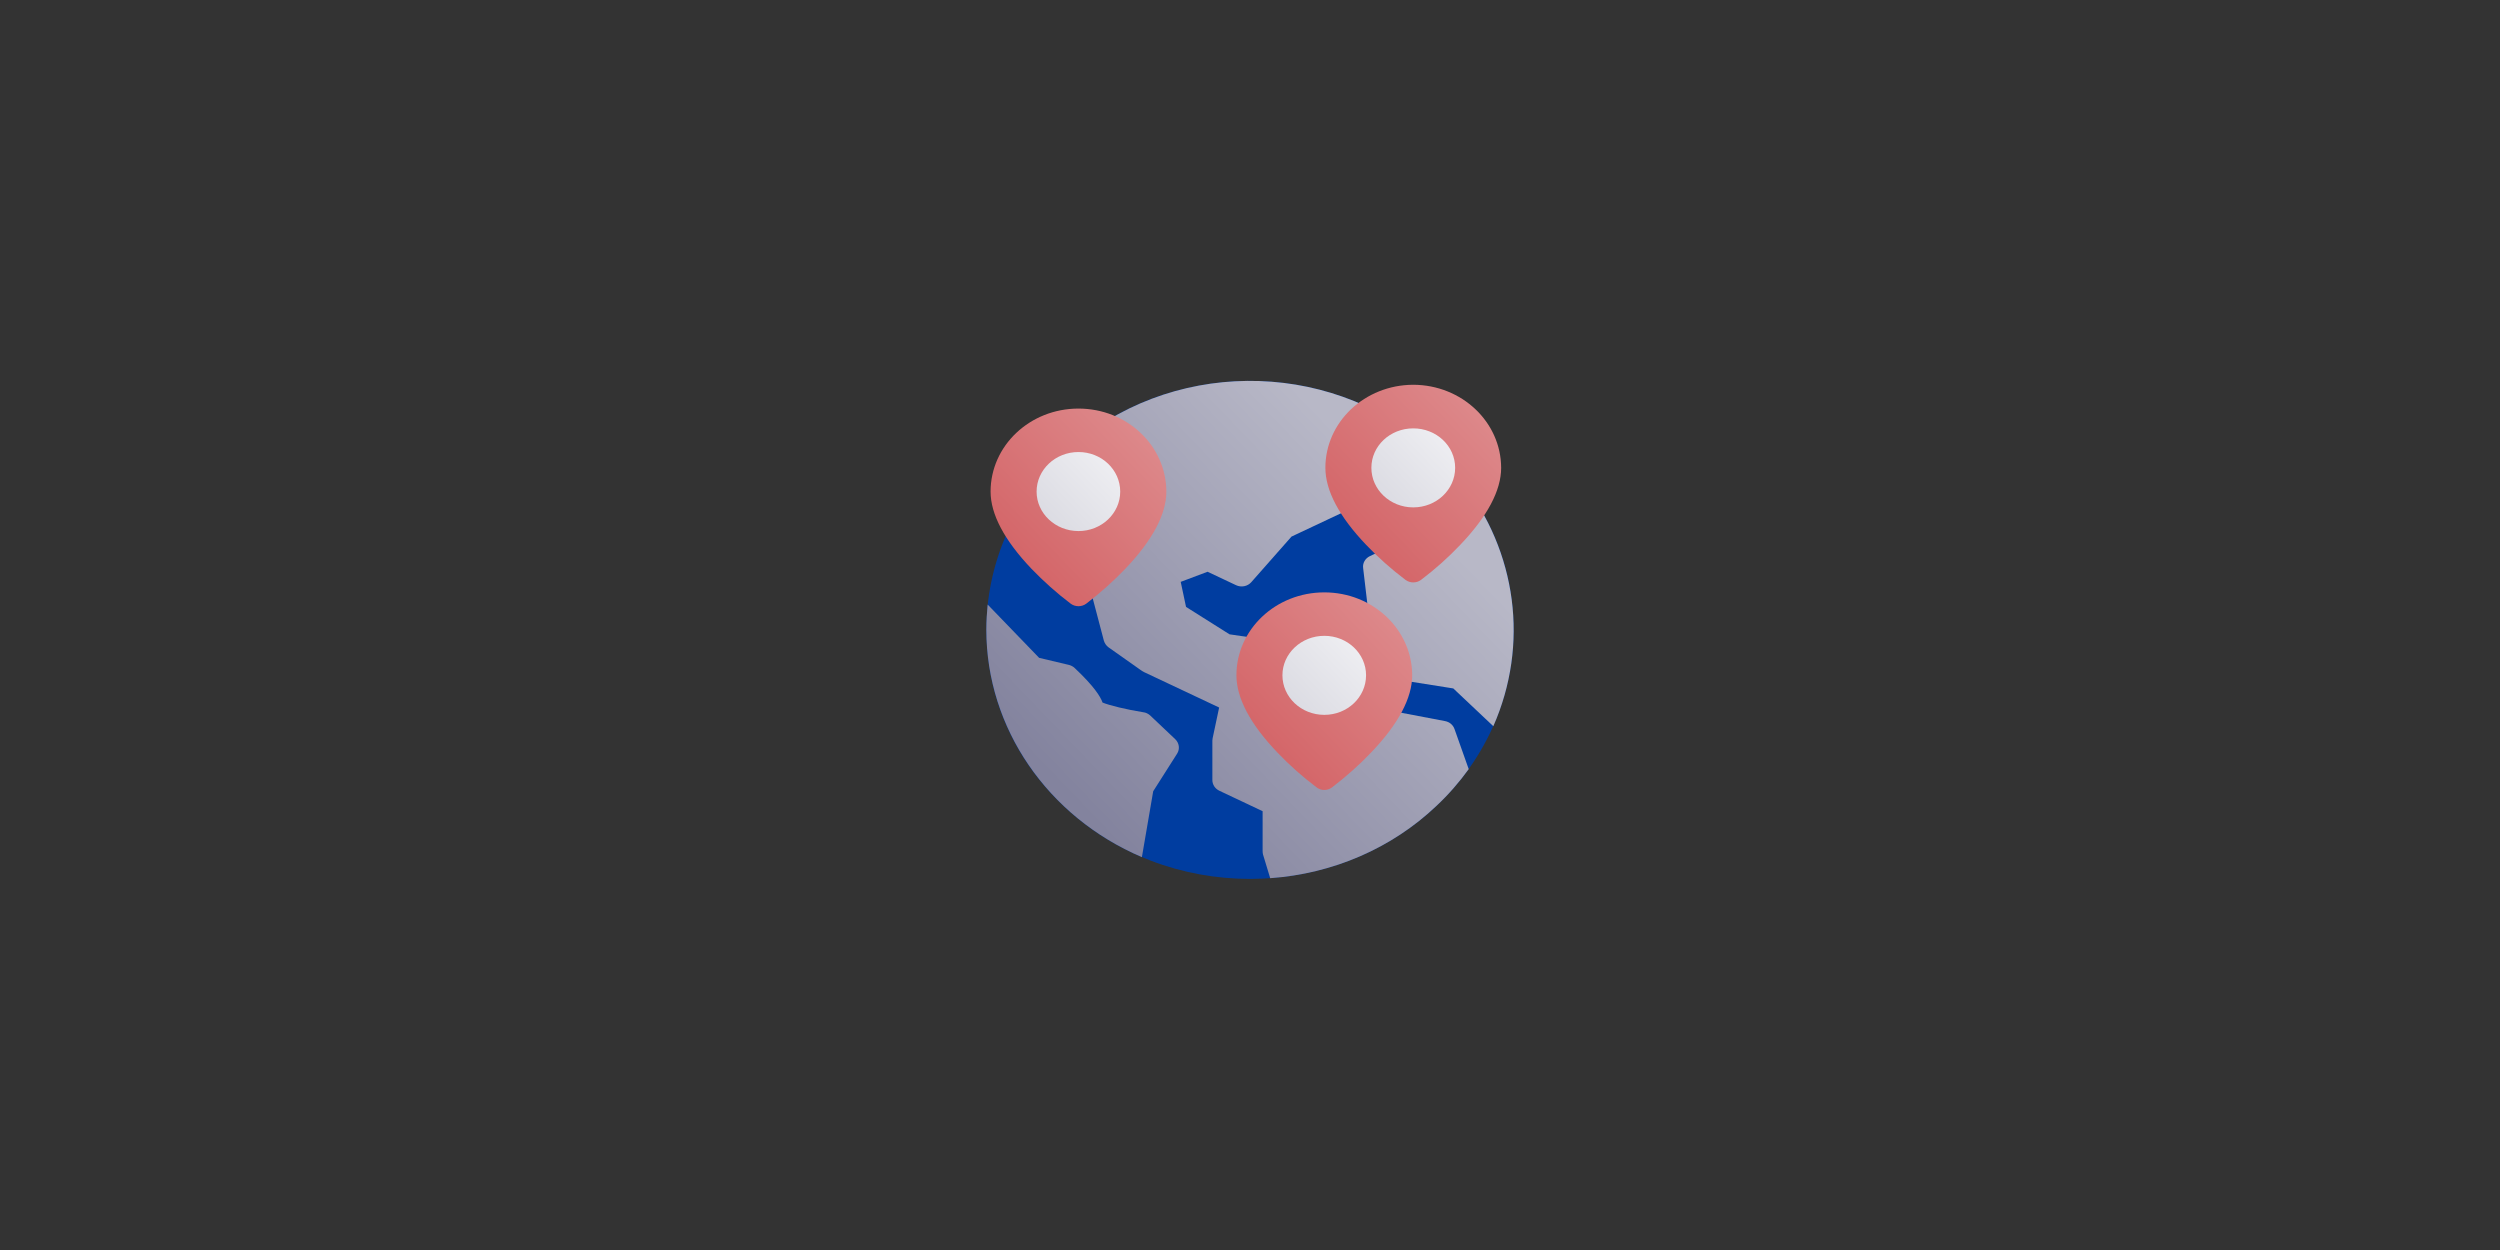 <svg width="256" height="128" viewBox="0 0 256 128" fill="none" xmlns="http://www.w3.org/2000/svg">
<rect x="0" y="0" width="256" height="128" fill="#333333" stroke="none"/>
<path d="M147.086 46.472C136.548 36.509 119.448 36.509 108.909 46.472C98.371 56.422 98.371 72.578 108.909 82.528C119.448 92.491 136.548 92.491 147.086 82.528C157.638 72.578 157.638 56.422 147.086 46.472Z" fill="#003DA0"/>
<path d="M147.972 73.84L139.858 72.295L136.726 68.596C136.604 68.468 136.467 68.355 136.304 68.284L131.212 65.804C131.089 65.733 130.953 65.705 130.817 65.676L125.902 64.954L121.45 62.147L120.905 59.582L123.656 58.547L126.569 59.922C127.1 60.177 127.754 60.05 128.135 59.611L132.247 54.948L140.579 51.022C140.702 50.951 140.811 50.88 140.906 50.795L146.27 45.721C135.773 36.623 119.598 36.779 109.305 46.104L110.667 46.742L111.184 48.216L109.714 51.008C109.673 51.079 109.632 51.164 109.618 51.249L108.761 54.494C108.679 54.806 108.72 55.132 108.897 55.415L111.375 59.299L113.036 65.606C113.117 65.875 113.281 66.116 113.512 66.286L116.943 68.709C117.011 68.752 117.079 68.794 117.148 68.823L124.84 72.451L124.173 75.597C124.159 75.668 124.146 75.753 124.146 75.838V79.877C124.146 80.345 124.418 80.756 124.854 80.969L129.292 83.066V87.162C129.292 87.275 129.306 87.389 129.333 87.502L130.068 89.926C136.508 89.472 142.54 86.85 147.087 82.528C148.313 81.379 149.415 80.118 150.396 78.758L148.939 74.648C148.789 74.222 148.422 73.925 147.972 73.84Z" fill="url(#paint0_linear)"/>
<path d="M149.633 49.236L145.249 52.184C145.086 52.297 144.95 52.453 144.854 52.623L143.329 55.5L140.28 56.946C139.803 57.173 139.517 57.655 139.585 58.165L140.443 65.45C140.457 65.662 140.552 65.861 140.688 66.045L143.261 69.276C143.452 69.531 143.752 69.701 144.078 69.744L148.816 70.495L152.915 74.364C156.591 66.031 155.352 56.478 149.633 49.236Z" fill="url(#paint1_linear)"/>
<path d="M120.538 77.17C120.837 76.703 120.756 76.093 120.347 75.696L117.774 73.259C117.583 73.089 117.338 72.961 117.066 72.933C115.364 72.663 113.567 72.224 112.9 71.941C112.695 71.345 112.042 70.282 110.054 68.412C109.891 68.256 109.686 68.142 109.455 68.086L106.405 67.363L101.136 61.906C101.054 62.771 101 63.636 101 64.5C101.014 74.534 107.249 83.633 116.93 87.771L118.087 81.025L120.538 77.17Z" fill="url(#paint2_linear)"/>
<path d="M110.435 41.838C105.466 41.838 101.436 45.636 101.436 50.342C101.436 52.652 102.838 55.316 105.616 58.236C106.855 59.525 108.202 60.73 109.646 61.821C110.109 62.161 110.762 62.161 111.225 61.821C112.655 60.73 114.002 59.525 115.241 58.236C118.019 55.316 119.435 52.652 119.435 50.342C119.421 45.636 115.405 41.838 110.435 41.838Z" fill="url(#paint3_linear)"/>
<path d="M114.71 50.342C114.71 48.102 112.804 46.288 110.435 46.288C108.066 46.288 106.147 48.102 106.147 50.342C106.147 52.567 108.066 54.381 110.435 54.381C112.804 54.381 114.71 52.567 114.71 50.342Z" fill="url(#paint4_linear)"/>
<path d="M144.718 39.4C139.749 39.414 135.719 43.213 135.719 47.904C135.719 50.228 137.121 52.893 139.898 55.798C141.137 57.102 142.485 58.292 143.928 59.384C144.391 59.724 145.045 59.724 145.508 59.384C146.951 58.292 148.285 57.102 149.524 55.798C152.302 52.893 153.718 50.228 153.718 47.904C153.704 43.213 149.688 39.414 144.718 39.4Z" fill="url(#paint5_linear)"/>
<path d="M149.007 47.904C149.007 45.665 147.087 43.865 144.718 43.865C142.349 43.865 140.429 45.665 140.429 47.904C140.429 50.143 142.349 51.957 144.718 51.957C147.087 51.957 149.007 50.143 149.007 47.904Z" fill="url(#paint6_linear)"/>
<path d="M135.61 60.659C130.64 60.659 126.61 64.457 126.61 69.149C126.61 71.473 128.012 74.137 130.79 77.043C132.029 78.347 133.377 79.537 134.82 80.628C135.283 80.983 135.936 80.983 136.399 80.628C137.829 79.537 139.177 78.347 140.416 77.043C143.193 74.137 144.609 71.473 144.609 69.149C144.596 64.457 140.579 60.659 135.61 60.659Z" fill="url(#paint7_linear)"/>
<path d="M139.885 69.149C139.885 66.924 137.979 65.109 135.61 65.109C133.241 65.109 131.321 66.924 131.321 69.149C131.321 71.388 133.241 73.202 135.61 73.202C137.979 73.202 139.885 71.388 139.885 69.149Z" fill="url(#paint8_linear)"/>
<defs>
<linearGradient id="paint0_linear" x1="110.947" y1="82.3" x2="143.531" y2="50.998" gradientUnits="userSpaceOnUse">
<stop offset="0.015" stop-color="#83839E"/>
<stop offset="1" stop-color="#B8B8C7"/>
</linearGradient>
<linearGradient id="paint1_linear" x1="121.011" y1="92.225" x2="153.497" y2="61.017" gradientUnits="userSpaceOnUse">
<stop offset="0.015" stop-color="#83839E"/>
<stop offset="1" stop-color="#B8B8C7"/>
</linearGradient>
<linearGradient id="paint2_linear" x1="105.576" y1="78.438" x2="139.391" y2="45.953" gradientUnits="userSpaceOnUse">
<stop offset="0.015" stop-color="#83839E"/>
<stop offset="1" stop-color="#B8B8C7"/>
</linearGradient>
<linearGradient id="paint3_linear" x1="104.296" y1="56.853" x2="117.06" y2="44.591" gradientUnits="userSpaceOnUse">
<stop stop-color="#D46669"/>
<stop offset="1" stop-color="#DD888A"/>
</linearGradient>
<linearGradient id="paint4_linear" x1="107.538" y1="53.346" x2="113.557" y2="47.564" gradientUnits="userSpaceOnUse">
<stop offset="0.011" stop-color="#DCDCE3"/>
<stop offset="1" stop-color="#EDEDF1"/>
</linearGradient>
<linearGradient id="paint5_linear" x1="138.579" y1="54.424" x2="151.343" y2="42.162" gradientUnits="userSpaceOnUse">
<stop stop-color="#D46669"/>
<stop offset="1" stop-color="#DD888A"/>
</linearGradient>
<linearGradient id="paint6_linear" x1="141.822" y1="50.918" x2="147.84" y2="45.136" gradientUnits="userSpaceOnUse">
<stop offset="0.011" stop-color="#DCDCE3"/>
<stop offset="1" stop-color="#EDEDF1"/>
</linearGradient>
<linearGradient id="paint7_linear" x1="129.47" y1="75.671" x2="142.234" y2="63.409" gradientUnits="userSpaceOnUse">
<stop stop-color="#D46669"/>
<stop offset="1" stop-color="#DD888A"/>
</linearGradient>
<linearGradient id="paint8_linear" x1="132.713" y1="72.165" x2="138.731" y2="66.383" gradientUnits="userSpaceOnUse">
<stop offset="0.011" stop-color="#DCDCE3"/>
<stop offset="1" stop-color="#EDEDF1"/>
</linearGradient>
</defs>
</svg>
